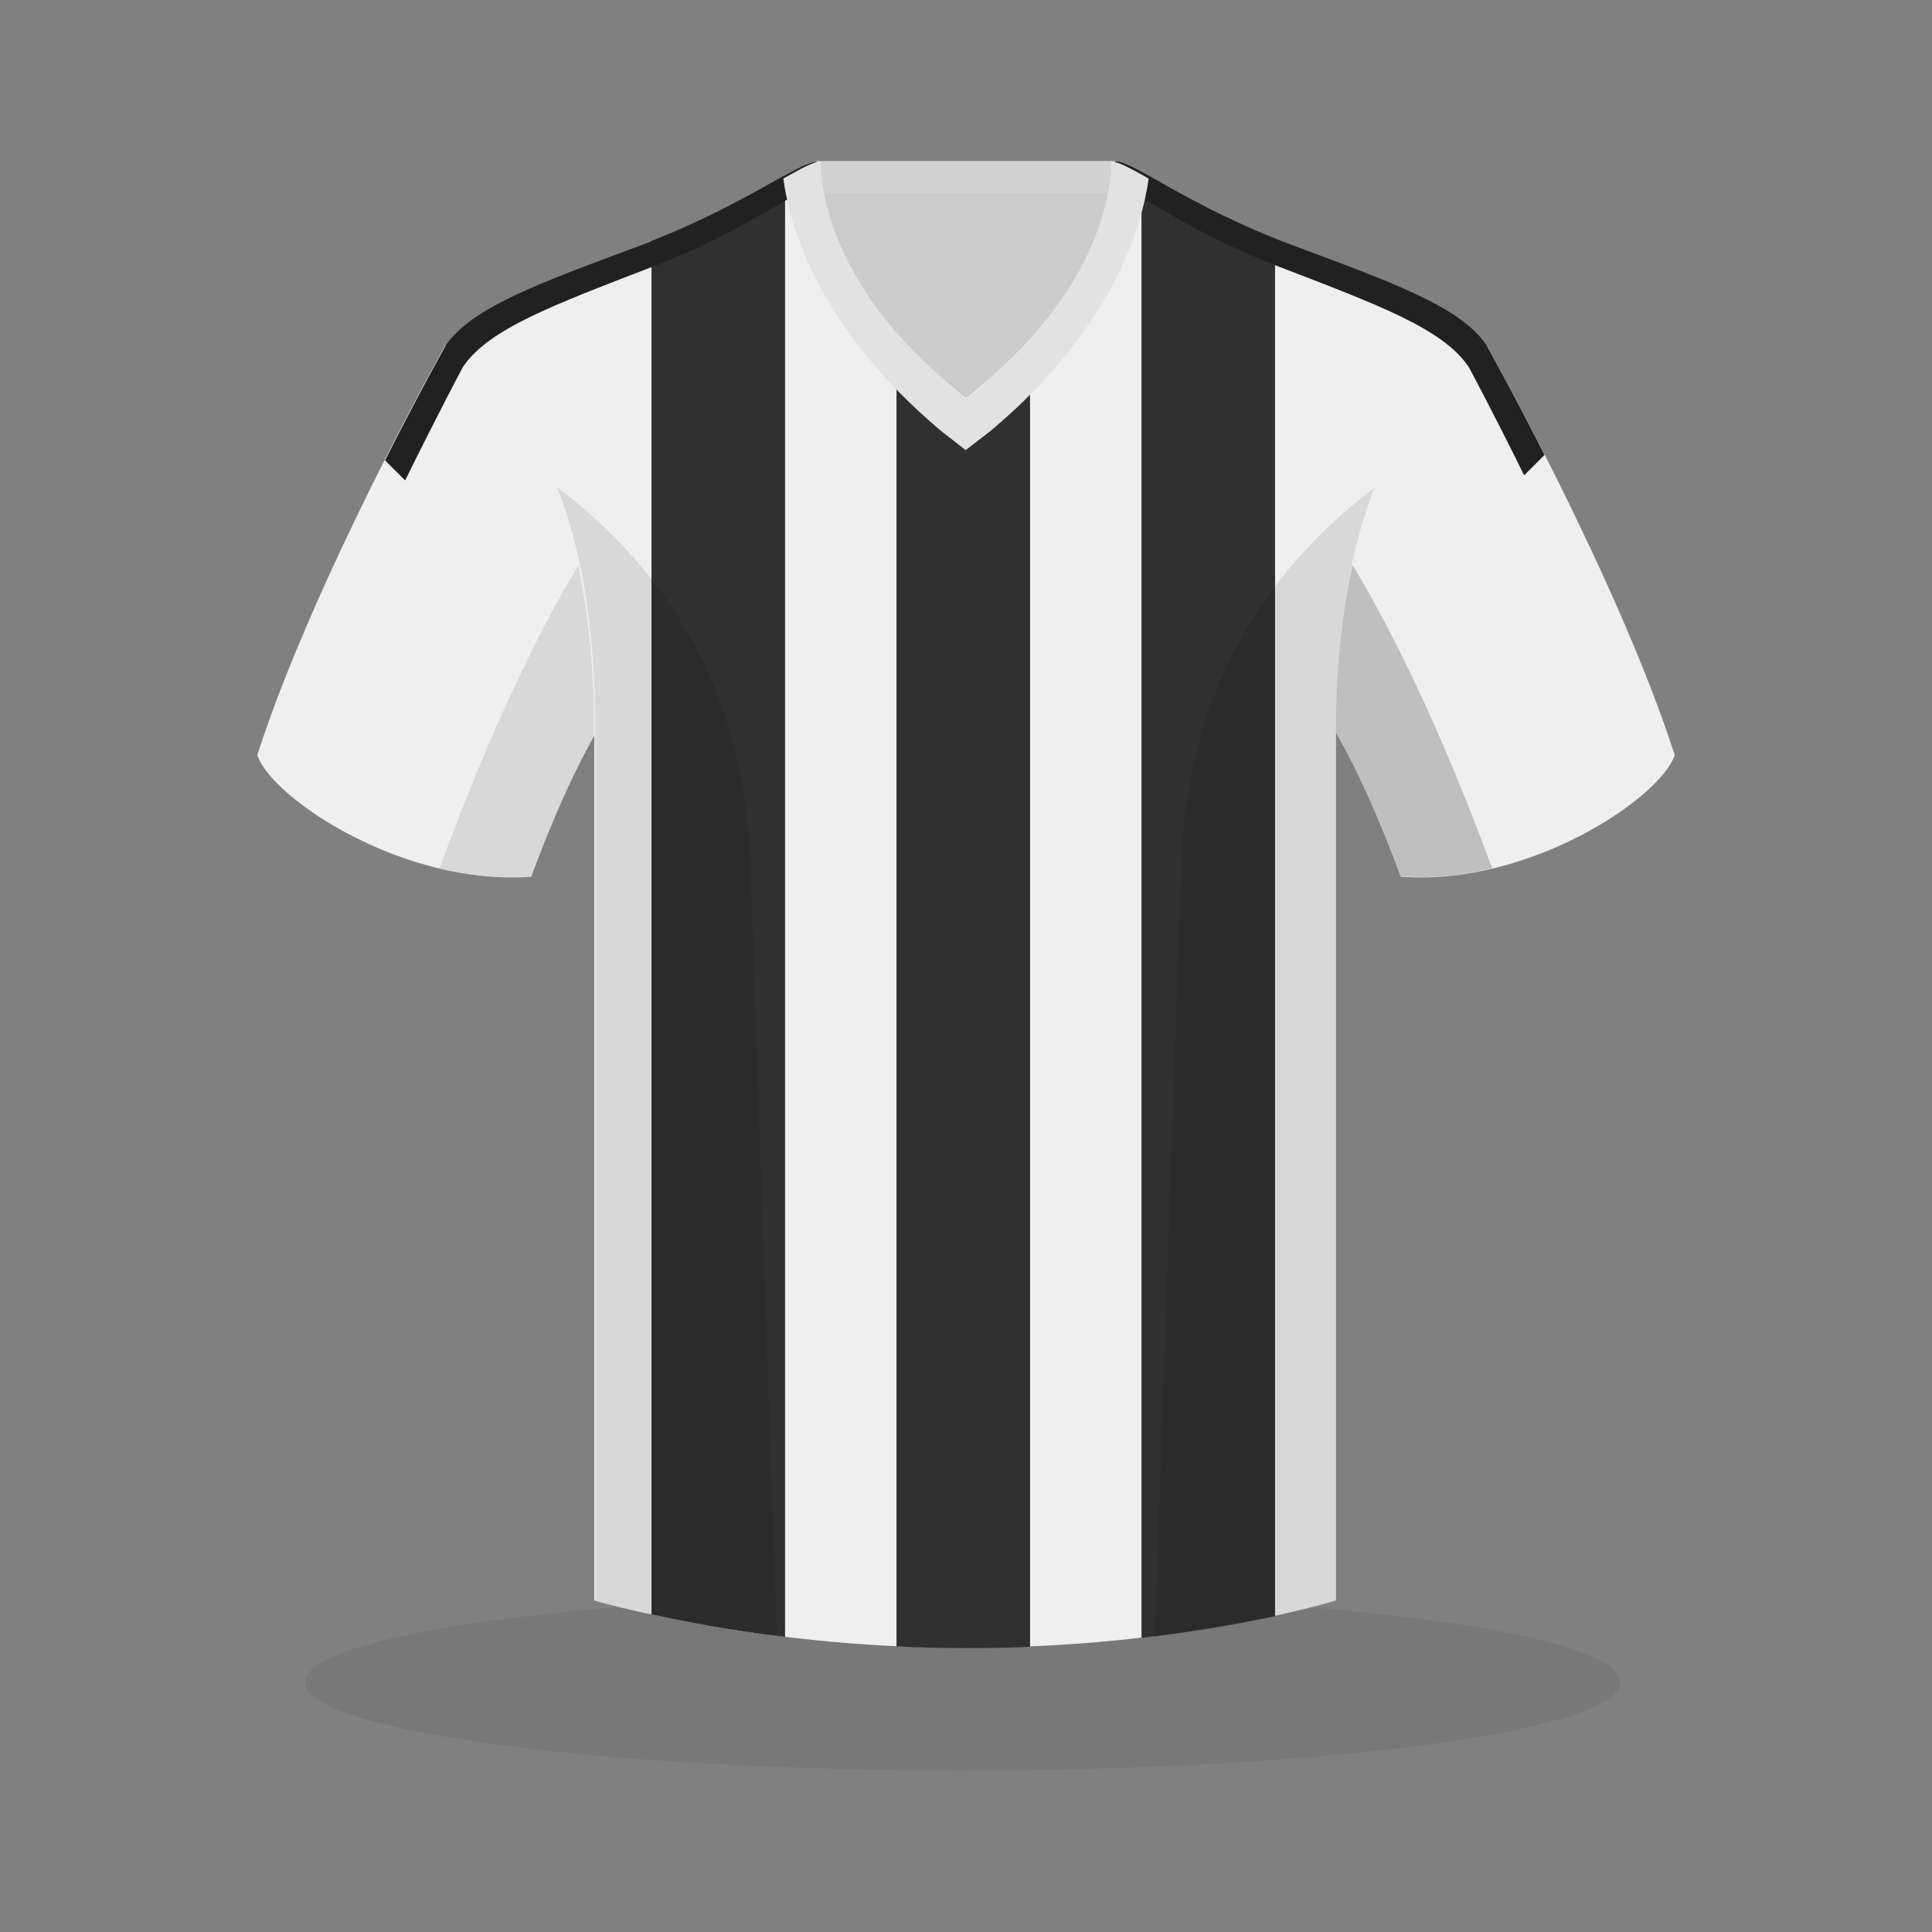 <?xml version="1.0" encoding="utf-8"?>
<!-- Generator: Adobe Illustrator 22.1.0, SVG Export Plug-In . SVG Version: 6.00 Build 0)  -->
<svg version="1.1" id="Layer_1" xmlns="http://www.w3.org/2000/svg" xmlns:xlink="http://www.w3.org/1999/xlink" x="0px" y="0px"
	 viewBox="0 0 567 567" style="enable-background:new 0 0 567 567;" xml:space="preserve">
<rect x="0" y="0" width="567" height="567" fill="#808080" stroke="none"/>
<style type="text/css">
	.st0{opacity:6.000000e-02;fill:#010101;}
	.st1{fill:#D2AA2A;}
	.st2{fill:#A32D28;}
	.st3{fill:#FFCB05;}
	.st4{opacity:0.1;}
	.st5{fill:#010101;}
	.st6{fill:#BC3532;}
	.st7{fill:#AE3231;}
	.st8{fill:#D7D8D9;}
	.st9{fill:#F4F4F4;}
	.st10{fill:#E03F3E;}
	.st11{fill:#CCCCCC;}
	.st12{fill:#D2D2D2;}
	.st13{fill:#F0EFEF;}
	.st14{opacity:0.2;}
	.st15{fill:#303030;}
	.st16{fill:#212121;}
	.st17{fill:#E2E2E2;}
	.st18{fill:#E75F29;}
	.st19{fill:#E75F2B;}
	.st20{fill:#062240;}
	.st21{fill:#1D8040;}
	.st22{fill:#1F3569;}
	.st23{clip-path:url(#XMLID_2_);fill:#1D8040;}
	.st24{fill:#449360;}
</style>
<ellipse class="st0" cx="282.5" cy="493.7" rx="193" ry="25.9"/>
<g>
	<rect x="239.6" y="47.3" class="st11" width="88.3" height="85.9"/>
	<rect x="239.6" y="47.3" class="st12" width="88.3" height="9.5"/>
	<path class="st13" d="M130.7,101.3c0,0-38.5,68.5-55.2,120.3c4.2,12.6,42.7,38.5,80.4,35.7c12.6-34.3,23.1-48.9,23.1-48.9
		S181.7,118.7,130.7,101.3z"/>
	<path class="st13" d="M436.3,101.3c0,0,38.5,68.5,55.2,120.3c-4.2,12.6-42.7,38.5-80.4,35.7c-12.6-34.3-23.1-48.9-23.1-48.9
		S385.2,118.7,436.3,101.3z"/>
	<g class="st14">
		<path class="st5" d="M393.3,160.2c-6,25-5.3,48.1-5.3,48.1s10.5,14.7,23.1,48.9c9,0.7,18.1-0.3,26.8-2.4
			C415,192.6,395.7,163.7,393.3,160.2z"/>
	</g>
	<g class="st4">
		<path class="st5" d="M173.6,160c-1.8,2.5-21.3,31.3-44.6,94.8c8.7,2.1,17.8,3.1,26.9,2.4c12.6-34.3,23.1-48.9,23.1-48.9
			S179.6,185.1,173.6,160z"/>
	</g>
	<path class="st13" d="M378.9,73.6c-30.1-11.1-46.2-24.4-51.8-24.4c0,0,2,35-43.8,68.8c-45.8-33.9-43.8-68.8-43.8-68.8
		c-5.6,0-21.7,13.2-51.8,24.4c-30.1,11.1-49.7,18.1-57.4,29.2c10.5,8.4,44.1,27.2,44.1,112.8c0,85.6,0,254.1,0,254.1
		s46.9,13.9,108.5,13.9c65.1,0,109.2-13.9,109.2-13.9s0-168.5,0-254.1c0-85.6,33.6-104.4,44.1-112.8C428.6,91.7,409,84.8,378.9,73.6
		z"/>
</g>
<g>
	<path class="st15" d="M191.2,473.8c9.6,2.1,23.1,4.7,39.2,6.6V51.4c-8.2,4.5-21,12.1-39.2,19.3V473.8z"/>
	<path class="st15" d="M302.3,483.3V99.8c-5.2,5.5-11.3,11.1-18.8,16.7c-8.3-6.2-15-12.4-20.4-18.4v385.1c6.5,0.3,13.2,0.5,20,0.5
		C289.8,483.7,296.1,483.6,302.3,483.3z"/>
	<path class="st15" d="M374.2,70c-18.6-7.4-31.4-15.3-39.2-19.5v430.2c16.2-1.9,29.5-4.3,39.2-6.4V70z"/>
</g>
<g class="st4">
	<g>
		<path class="st5" d="M346.7,253.6c-2.4,69.9-6,175.2-7.8,226.7c33.1-4.1,53.3-10.5,53.3-10.5s0-169.2,0-255.2
			c0-32.3,4.7-55.1,11.2-71.5C376.1,163.9,348.7,197.3,346.7,253.6z"/>
	</g>
	<g>
		<path class="st5" d="M228,480.1c-1.8-51.6-5.4-156.7-7.8-226.6c-1.9-56.2-29.3-89.7-56.7-110.5c6.5,16.4,11.2,39.2,11.2,71.5
			c0,86,0,255.2,0,255.2S195.8,476,228,480.1z"/>
	</g>
</g>
<path class="st16" d="M118.9,141c9.6-19.5,16.9-33.2,16.9-33.2c7.4-11.2,26.4-18.2,55.4-29.4c27.7-10.7,43-23.1,49.1-24.2
	c-0.6-4.2-0.5-6.7-0.5-6.7c-5.6,0-21.7,13.3-51.7,24.5c-30.1,11.2-49.6,18.2-57.3,29.4c0,0-7.8,13.9-17.8,33.7L118.9,141z"/>
<path class="st16" d="M375.7,78.4c29.1,11.2,48,18.2,55.4,29.4c0,0,7,13,16.2,31.7l6-6c-9.7-19.1-17.1-32.3-17.1-32.3
	c-7.7-11.2-27.3-18.2-57.3-29.4c-30.1-11.2-46.1-24.5-51.7-24.5c0,0,0.1,2.5-0.5,6.7C332.7,55.3,348,67.8,375.7,78.4z"/>
<path class="st17" d="M276.1,126.4l7.3,5.7l7.4-5.7c35.9-30.2,44.4-60.1,46.3-74c-5.3-3-9-5-11-5c0,0,2,35.1-42.6,69.1
	c-44.6-34-42.6-69.1-42.6-69.1c-2.1,0-5.7,2-11,5C231.7,66.3,240.2,96.2,276.1,126.4z"/>
</svg>
